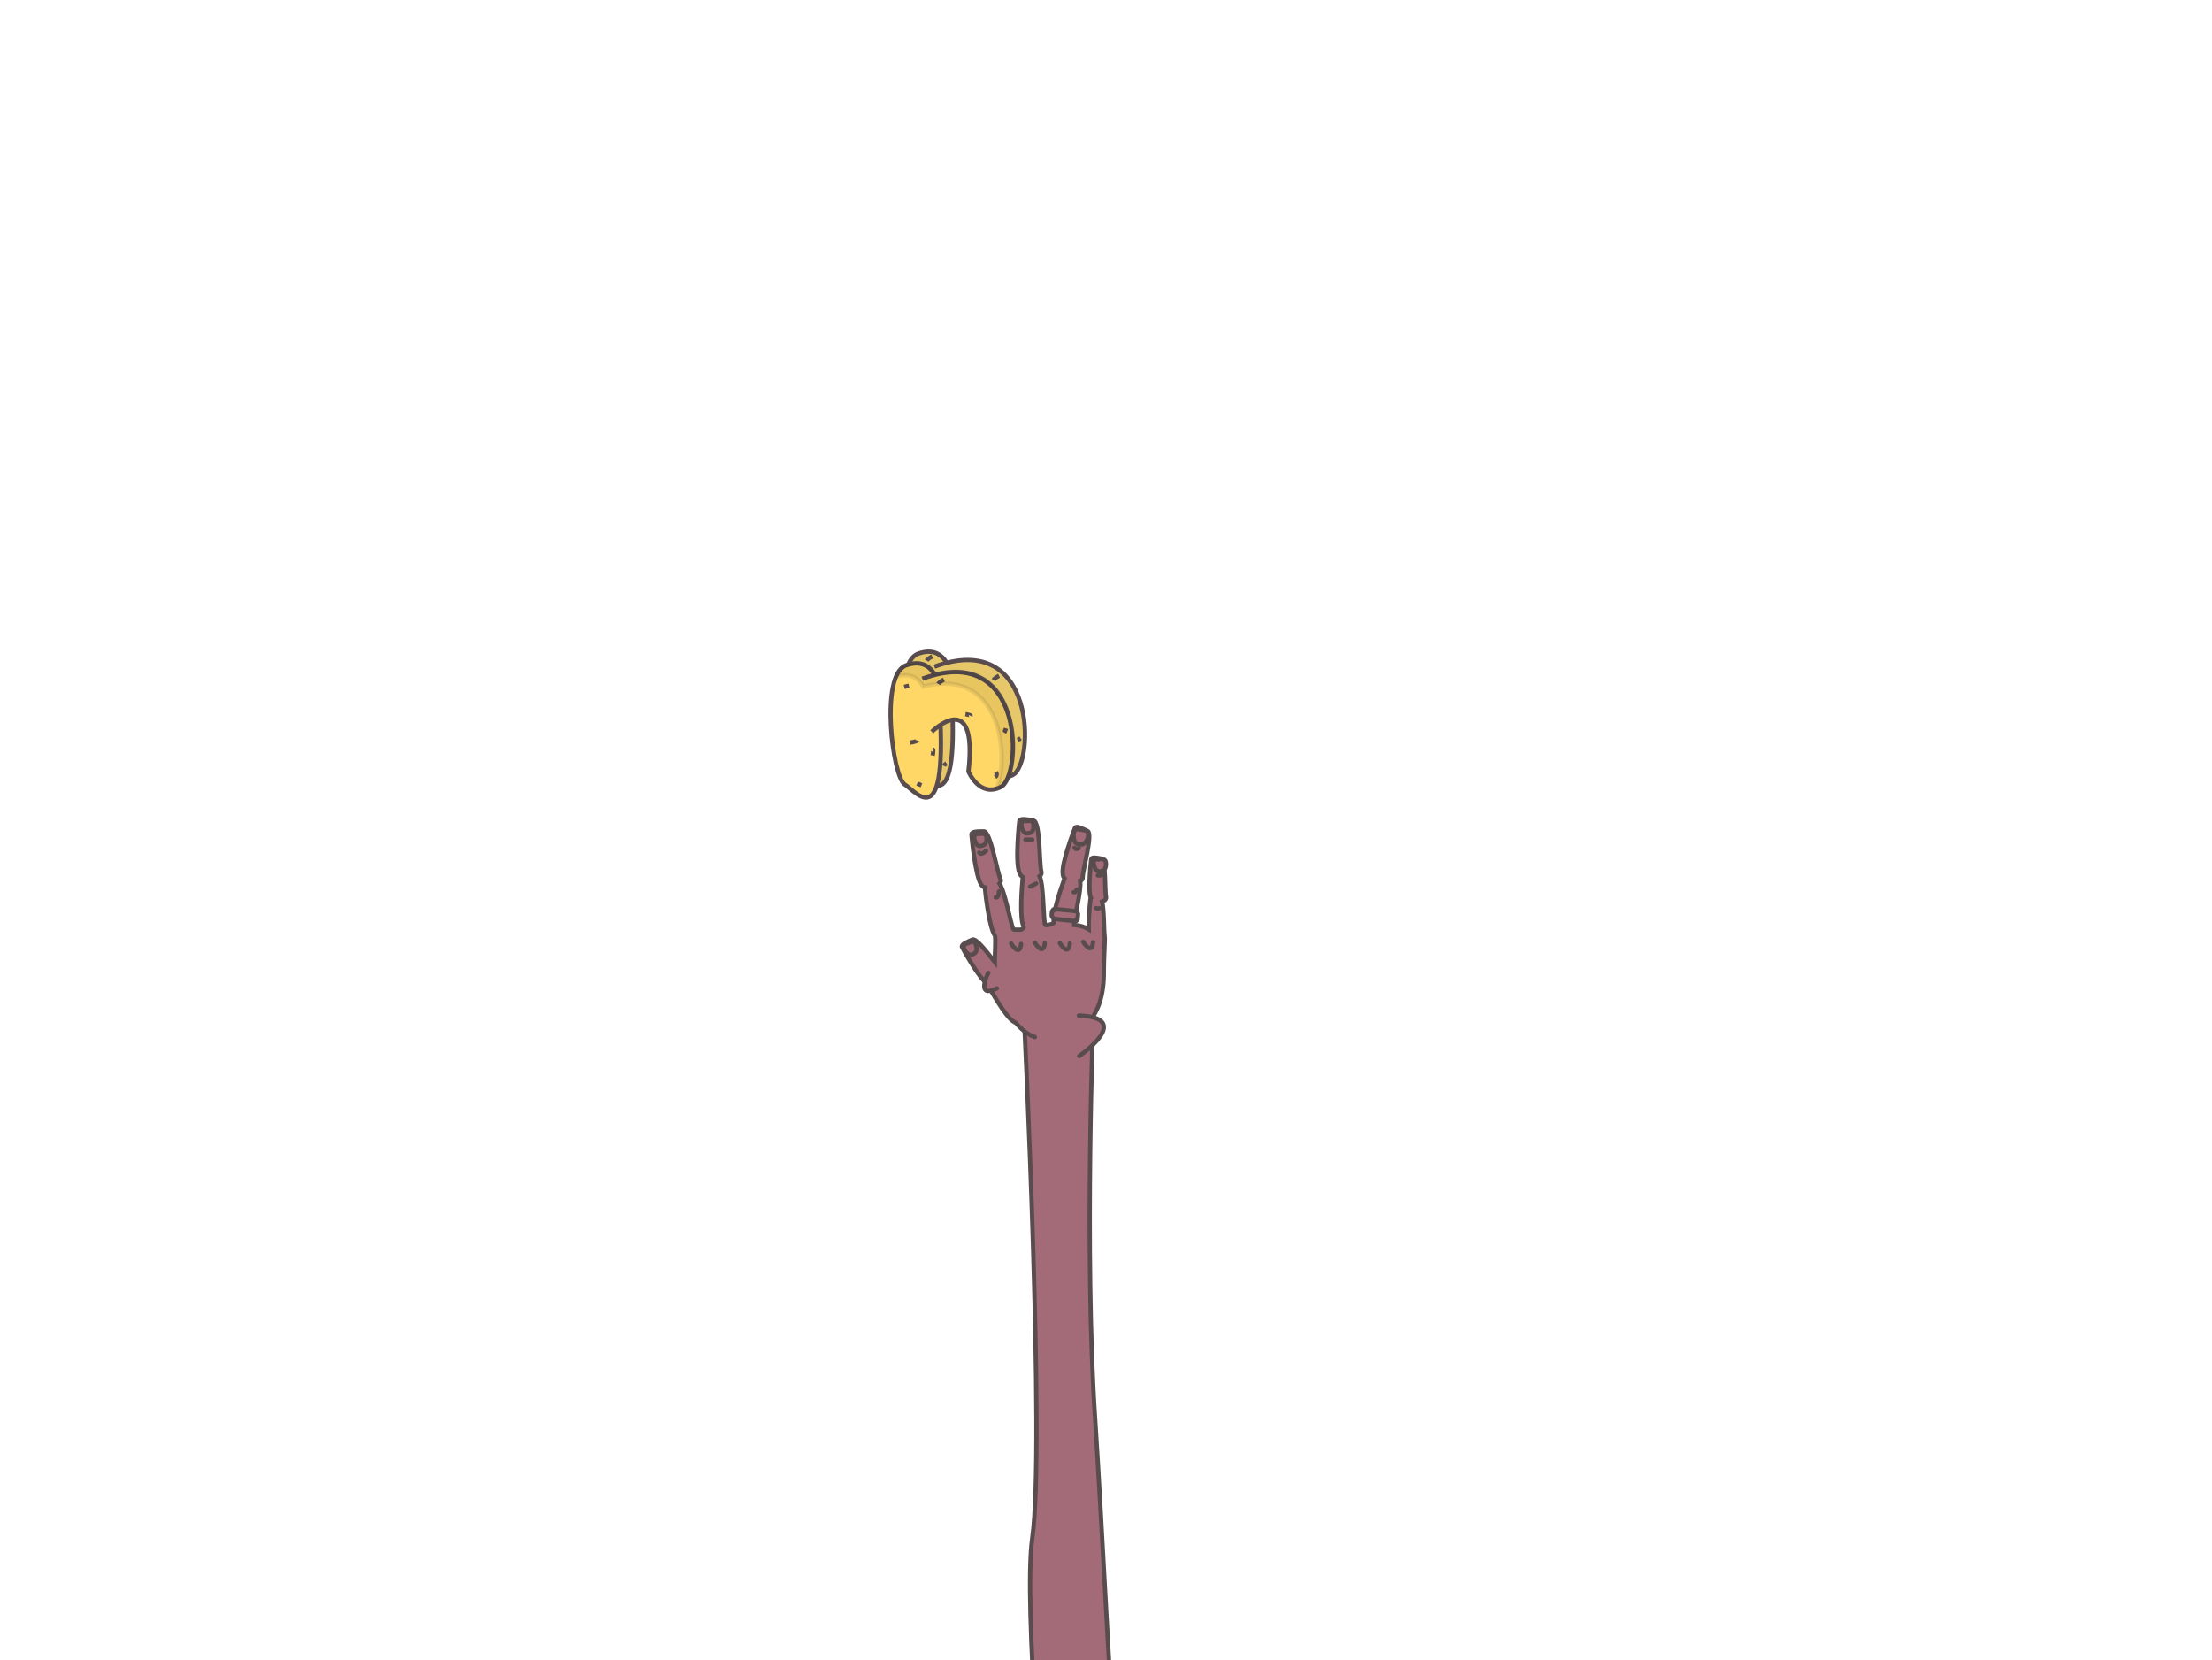 <?xml version="1.0" encoding="utf-8"?>
<!-- Generator: Adobe Illustrator 22.1.0, SVG Export Plug-In . SVG Version: 6.00 Build 0)  -->
<svg version="1.1" id="Layer_1" xmlns="http://www.w3.org/2000/svg" xmlns:xlink="http://www.w3.org/1999/xlink" x="0px" y="0px"
	 viewBox="0 0 513 385" style="enable-background:new 0 0 513 385;" xml:space="preserve">
<style type="text/css">
	.st0{fill:#A36B78;stroke:#584C4F;stroke-linecap:round;stroke-miterlimit:10;}
	.st1{fill:#E6C86B;stroke:#584C4F;stroke-miterlimit:10;}
	.st2{fill:#FCDE82;stroke:#584C4F;stroke-miterlimit:10;}
	.st3{fill:#FFD767;stroke:#584C4F;stroke-miterlimit:10;}
	.st4{opacity:0.1;fill:#231F20;stroke:#231F20;stroke-miterlimit:10;}
</style>
<g id="Layer_5">
</g>
<g id="Layer_3">
</g>
<g>
	<g>
		<g>
			<path id="XMLID_24872_" class="st0" d="M244.1,459.5c-1.8-32.4-6.8-87.8-4.7-102.8c3-21-1.9-120.5-1.9-120.5l16.1-1.6
				c0,0-2.2,56.4,0.4,94.8c1.4,21.2,3.4,61.9,5.5,95.1"/>
			<path class="st0" d="M240,240.5c-1.4-0.5-2.9-1.5-4.4-3.3c-0.1,0-0.2-0.1-0.4-0.2c-2.1-1.1-6.1-8.6-6.1-8.6c0-0.1,0-0.1,0-0.2
				c-2.1-1.2-6-8.6-6-8.6c-0.2-0.6,1.1-1.1,2.4-1.7c0.9-0.4,3.4,2.9,5.2,5.2c0-2,0.3-5.7,0-6.2c-1.2-1.7-2.1-8.9-2.3-11.1
				c-0.3-0.1-0.6-0.3-0.8-0.6c-1.5-2.1-2.3-11.7-2.3-11.7c0-0.7,1.4-0.7,2.9-0.7s3.1,9.6,3.8,11c0.2,0.3,0.1,0.7-0.2,1.1
				c1.3,1.9,2.6,9.4,3.2,10.6c0.1,0.1,1,0.1,1.6,0.1c0.4,0,0.9-0.4,0.8-0.7c-1-2-0.4-9.3-0.2-11.5c-0.3-0.2-0.6-0.5-0.7-0.8
				c-1.2-2.4-0.1-12.2-0.1-12.2c0.2-0.7,1.7-0.4,3.3-0.1c1.6,0.3,1.3,10.3,1.8,11.8c0.1,0.4,0,0.8-0.4,1.1c1,2.1,0.8,9.9,1.3,11.3
				c0.1,0.2,2-0.2,2-0.6c-0.4-2,1.8-8.3,2.5-10.2c-0.2-0.2-0.4-0.6-0.4-0.9c-0.5-2.4,2.8-10.8,2.8-10.8c0.3-0.6,1.6,0.1,2.9,0.7
				c1.4,0.6-1.2,9.3-1.1,10.8c0,0.4-0.2,0.7-0.6,0.8c0.4,2.1-1.5,8.9-1.4,10.2c1.3,0.1,2.4,0.4,3.4,1c-0.1-2.9,0.4-7,0.4-7
				c0-0.1,0-0.1,0.1-0.2c-0.8-1.9,0.1-9.1,0.1-9.1c0.1-0.5,1.2-0.3,2.3-0.1c1.1,0.2,0.8,7.7,1.1,8.9c0.1,0.5-0.3,0.9-0.9,1.1
				c0.5,1.9,0.4,7.2,0.6,8.1c0.1,0.6-0.2,4.9-0.2,7.8c0.1,6.1-1.5,9.7-3.4,11.9"/>
			<path class="st0" d="M252.8,237.1c-0.2,0.2-0.5,0.5-0.7,0.7"/>
			<path id="XMLID_24871_" class="st0" d="M250.2,235.5c13,0.5,0.1,9.4,0.1,9.4"/>
			<path class="st0" d="M238.6,193.2c0,0,1.1,0.1,1.1-1.6s-1.1-1.1-2.1-1.2c-1.1-0.1-0.6,1.6-0.6,1.6
				C237.5,193.7,238.6,193.2,238.6,193.2z"/>
			<path class="st0" d="M227.7,196.1c0,0,1.1,0,1.1-1.6s-1.1-1.1-2.2-1.1c-1.1,0-0.5,1.6-0.5,1.6
				C226.6,196.7,227.7,196.1,227.7,196.1z"/>
			<path class="st0" d="M255.4,202c0,0,1.1,0,1.1-1.6s-1.1-1.1-2.2-1.1c-1.1,0-0.5,1.6-0.5,1.6C254.3,202.6,255.4,202,255.4,202z"/>
			<path class="st0" d="M250.5,195.8c0,0,1.2,0.4,1.8-1.6c0.5-1.9-0.9-1.6-2.2-1.9S249,194,249,194
				C249.1,196.1,250.5,195.8,250.5,195.8z"/>
			<path class="st0" d="M225.8,221.2c0,0,1-0.3,0.6-1.9c-0.5-1.6-1.3-0.7-2.4-0.4c-1.1,0.3-0.1,1.7-0.1,1.7
				C224.9,222,225.8,221.2,225.8,221.2z"/>
			<path id="XMLID_24870_" class="st0" d="M253.5,218.5c-0.3,3.2-2.3-0.1-2.3-0.1"/>
			<path id="XMLID_24869_" class="st0" d="M248.1,218.8c-0.3,3.2-2.3-0.1-2.3-0.1"/>
			<path id="XMLID_24868_" class="st0" d="M242.3,218.7c-0.3,3.2-2.3-0.1-2.3-0.1"/>
			<path id="XMLID_24867_" class="st0" d="M236.8,218.9c-0.3,3.2-2.3-0.1-2.3-0.1"/>
			<path id="XMLID_24866_" class="st0" d="M231.2,229.2c-5.1,2.5-2-3.6-2-3.6"/>
			<path id="XMLID_24865_" class="st0" d="M231.7,206.7c-0.1,1.2-0.4,1.5-0.8,1.4"/>
			<path id="XMLID_24864_" class="st0" d="M240.3,204.9c-0.5,0.3-1,0.5-1.4,0.7"/>
			<path id="XMLID_24863_" class="st0" d="M249.8,205.6"/>
			<path id="XMLID_24862_" class="st0" d="M249.7,206.3c-0.2,0.6-0.4,0.7-0.7,0.6"/>
			<path id="XMLID_24861_" class="st0" d="M254.9,209.7"/>
			<path id="XMLID_24860_" class="st0" d="M255,210.6c-0.2,0.2-0.5,0.1-0.8,0"/>
			<path id="XMLID_24859_" class="st0" d="M228.7,197.3c-0.9,0.8-1.4,0.8-1.6,0.4"/>
			<path id="XMLID_24858_" class="st0" d="M239.4,194.7c-0.6,0-1.2,0-1.6,0"/>
			<path id="XMLID_24857_" class="st0" d="M250.2,196.7c-0.5,0.3-0.8,0.2-1-0.1"/>
			<path id="XMLID_24856_" class="st0" d="M255.4,202.9c-0.1,0.2-0.5,0.1-0.8,0.1"/>
		</g>
		<path id="XMLID_24855_" class="st0" d="M250,212.2c0,0.2-0.1,0.8-0.1,1c-0.1,0.2-0.2,0.4-0.5,0.4c-0.1,0-4.5-0.4-4.9-0.6
			c-0.5-0.2-0.6-0.5-0.6-0.8c0,0,0.1-0.8,0.1-0.9c0.1-0.2,0.2-0.3,0.3-0.4c0.1-0.1,0.2-0.1,0.3-0.1c0.4,0,4.7,0.5,4.8,0.5
			C249.9,211.4,250.1,211.9,250,212.2z"/>
		<path id="XMLID_24854_" class="st0" d="M249.5,213.4c0.1,0,0.1-0.2,0.1-0.2"/>
		<path id="XMLID_24853_" class="st0" d="M244.5,211.1c0.1-0.1,0.2-0.1,0.2-0.1"/>
	</g>
</g>
<g>
	<g>
		<g>
			<g id="XMLID_17789_">
				<path id="XMLID_17795_" class="st1" d="M220.3,155.6c0,0-1.3-6.2-7.4-4c-6.1,2.2-3.1,25.8-0.3,27.6
					C215.4,181,223.3,192.2,220.3,155.6z"/>
				<path id="XMLID_17794_" class="st1" d="M218.9,166.9c0,0,10.7-10.6,8.5,9.2c0,0,2.5,6.1,7.5,3.6c5-2.5,5.7-33.9-18.2-25.1"/>
				<path id="XMLID_17793_" class="st2" d="M231.7,156.7c0,0-1,0.5-1.3,1"/>
				<path id="XMLID_17792_" class="st2" d="M216.2,152.2c0,0-1,0.5-1.3,1"/>
				<path id="XMLID_17791_" class="st2" d="M219.5,177c-0.3,0.2-0.5,0.4-0.6,0.6"/>
				<path id="XMLID_17790_" class="st2" d="M236.7,171.2c0,0-0.3,0.2-0.7,0.4"/>
			</g>
			<g id="XMLID_17778_">
				<path id="XMLID_17788_" class="st3" d="M217.5,158.3c0,0-1.3-6.2-7.4-4c-6.1,2.2-3.1,25.8-0.3,27.6
					C212.7,183.7,220.6,195,217.5,158.3z"/>
				<path id="XMLID_17787_" class="st3" d="M216.1,169.7c0,0,10.7-10.6,8.5,9.2c0,0,2.5,6.1,7.5,3.6c5-2.5,5.7-33.9-18.2-25.1"/>
				<line id="XMLID_17786_" class="st3" x1="212.7" y1="181.7" x2="213.7" y2="182.1"/>
				<path id="XMLID_17785_" class="st3" d="M231,179c0,0,0.4,0.8-0.2,1.2"/>
				<path id="XMLID_17784_" class="st3" d="M233.3,168.9c0,0-0.2,0.7-0.4,1"/>
				<path id="XMLID_17783_" class="st3" d="M216.3,175.2c0,0,0.3-1.4,0-1.4"/>
				<path id="XMLID_17782_" class="st3" d="M223.9,165.6c0,0,1.3,0.2,1.2,0.4"/>
				<path id="XMLID_17781_" class="st3" d="M211.1,172.2c0,0,1.5-0.2,1.6-0.5"/>
				<path id="XMLID_17780_" class="st3" d="M218.9,157.6c0,0-1,0.5-1.3,1"/>
				<line id="XMLID_17779_" class="st3" x1="209.7" y1="159.3" x2="210.8" y2="159"/>
				<path class="st4" d="M216.8,156.4c-0.9-1.6-2.9-3.5-6.6-2.1c-1,0.4-1.8,1.3-2.3,2.6c3.5-1.1,5.3,0.7,6.2,2.3
					c18.2-4.7,20,16.3,17.1,23.6c0.3-0.1,0.7-0.2,1.1-0.4C236.9,180,237.8,151,216.8,156.4z"/>
			</g>
		</g>
	</g>
</g>
</svg>
